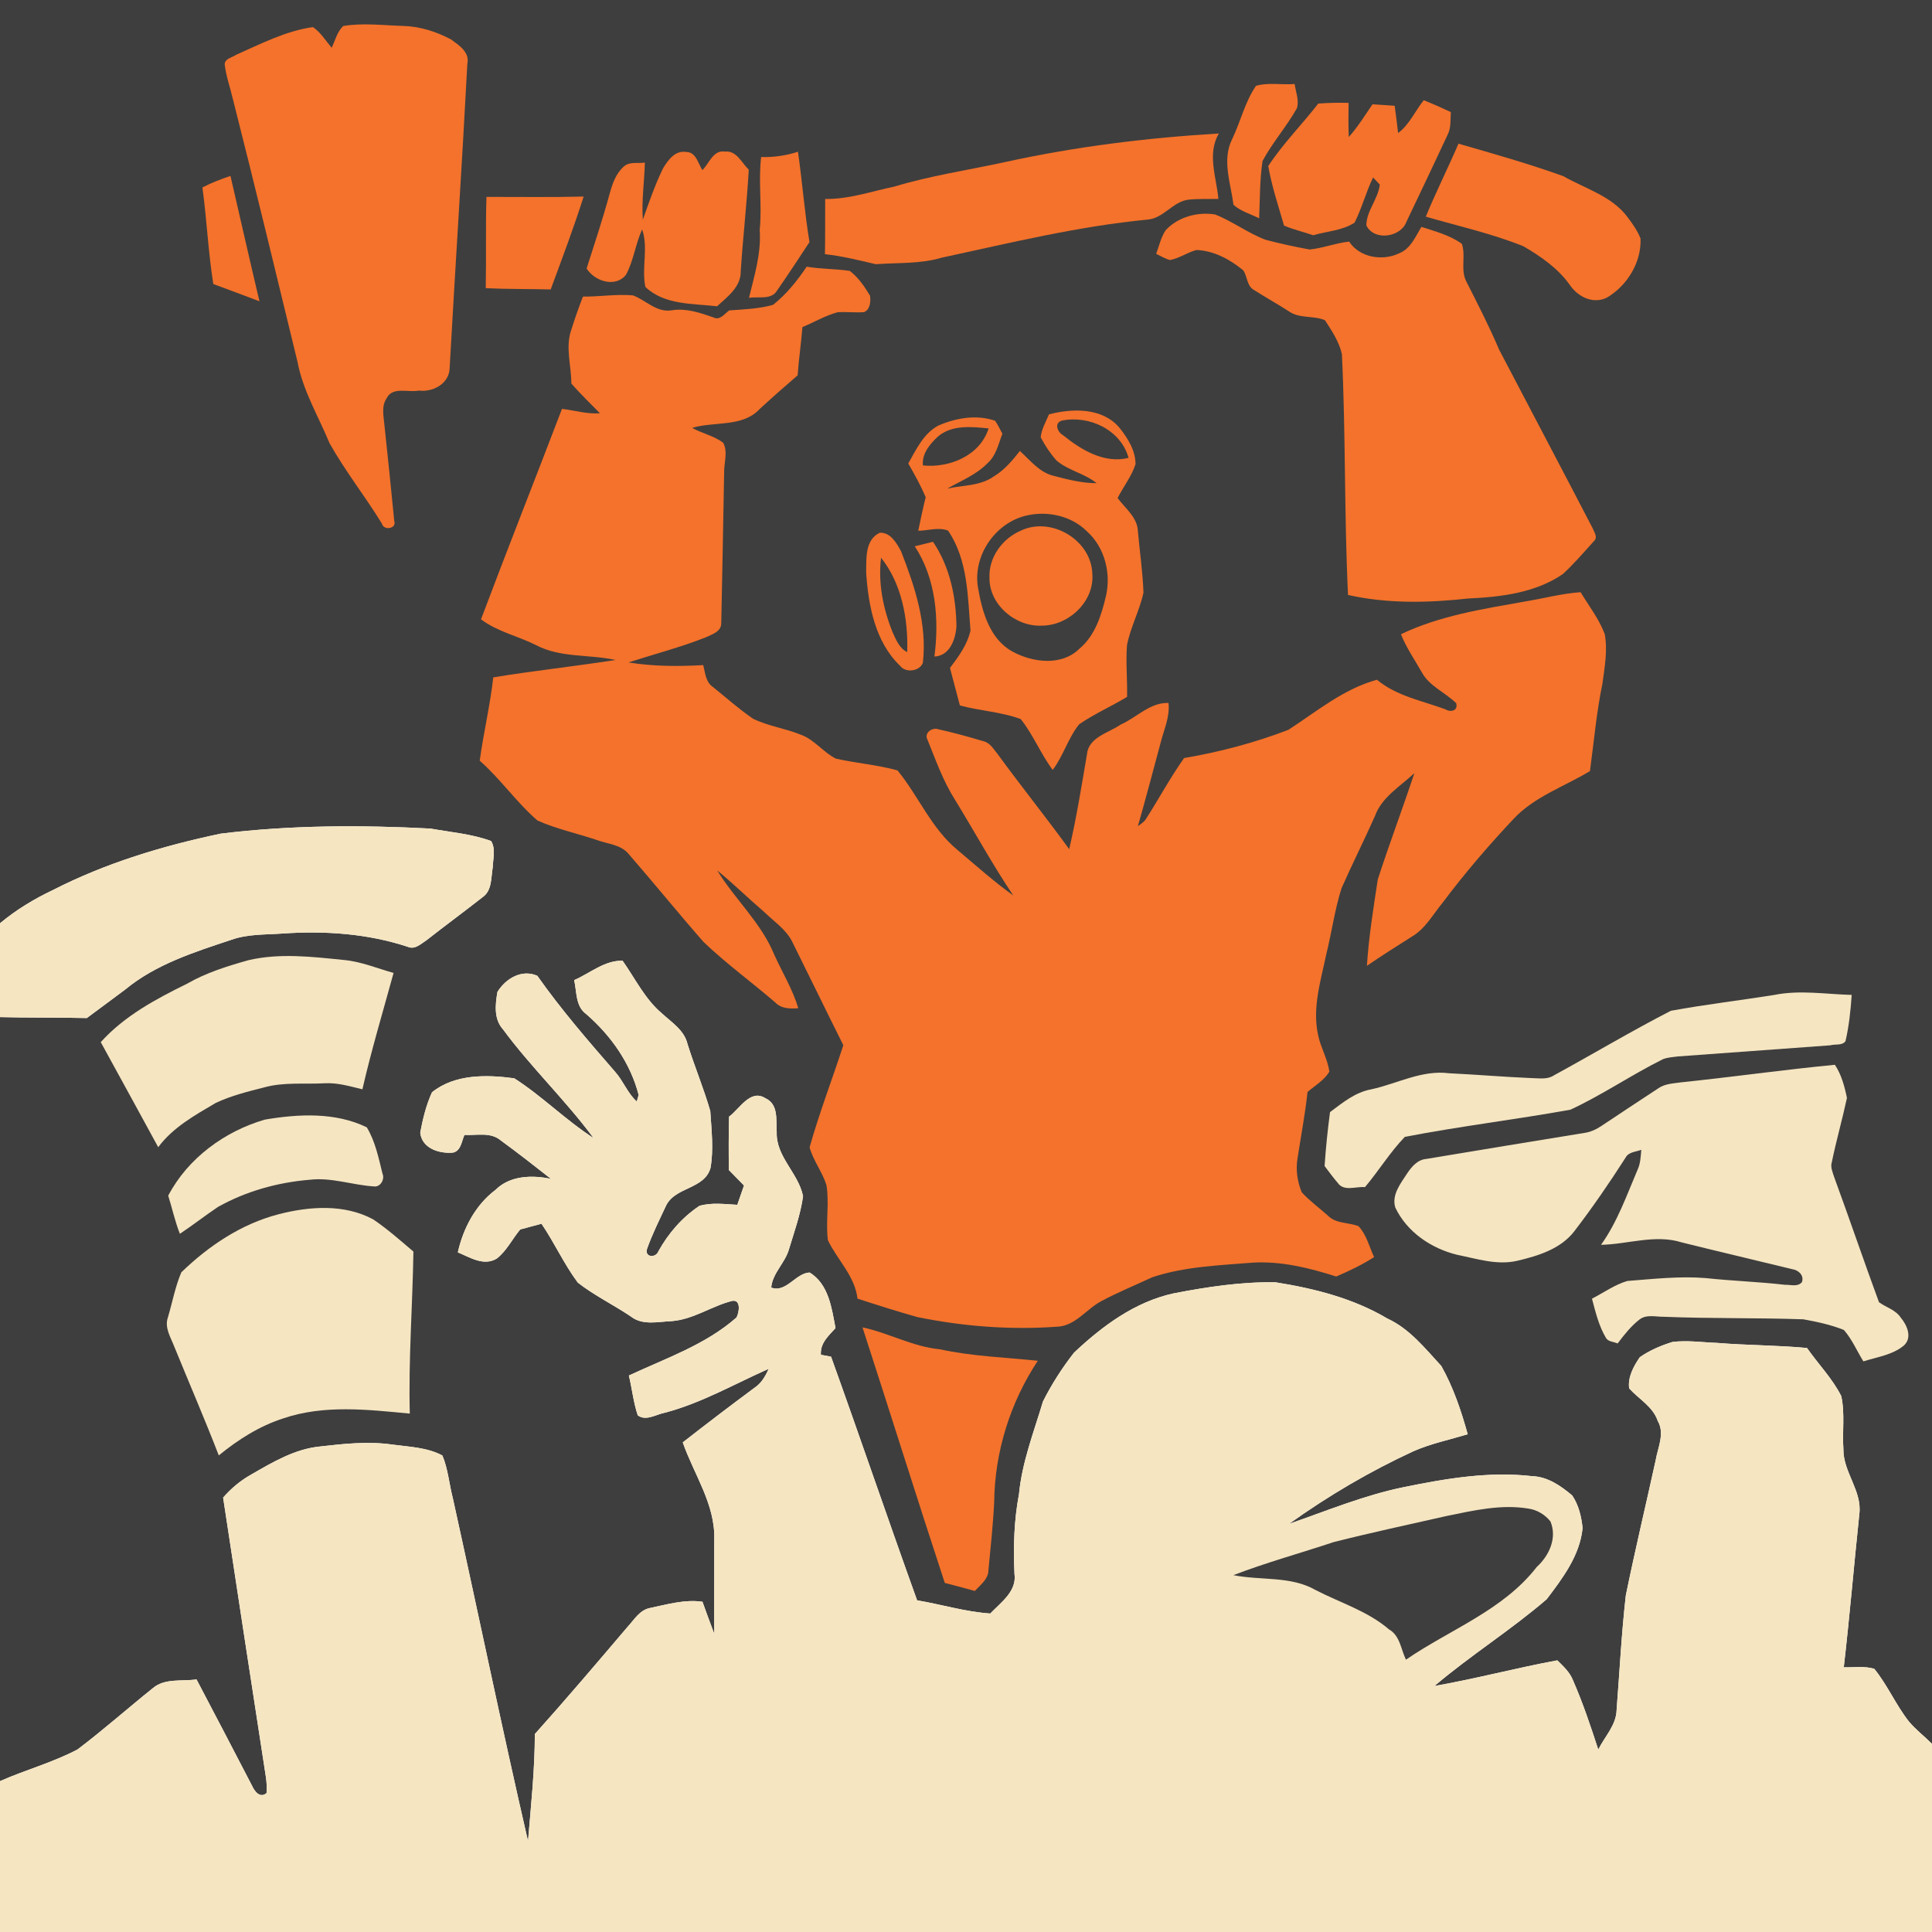 <?xml version="1.0" encoding="UTF-8" ?>
<!DOCTYPE svg PUBLIC "-//W3C//DTD SVG 1.1//EN" "http://www.w3.org/Graphics/SVG/1.1/DTD/svg11.dtd">
<svg width="512pt" height="512pt" viewBox="0 0 512 512" version="1.1" xmlns="http://www.w3.org/2000/svg">
<path fill="#3e3e3e" opacity="1.00" d=" M 0.00 0.00 L 512.00 0.00 L 512.00 462.14 C 509.98 460.11 507.67 458.38 505.84 456.17 C 502.41 451.79 500.21 446.57 496.70 442.25 C 494.10 441.47 491.30 441.93 488.62 441.85 C 490.18 428.33 491.32 414.76 492.74 401.23 C 493.52 395.07 488.43 390.12 488.52 384.04 C 488.19 379.36 488.97 374.57 487.95 369.97 C 485.59 365.30 481.86 361.50 478.87 357.23 C 470.93 356.49 462.95 356.53 455.00 355.88 C 451.07 355.74 447.11 355.14 443.20 355.64 C 440.17 356.58 437.18 357.85 434.57 359.67 C 432.94 362.02 431.32 365.01 431.75 367.94 C 434.30 370.78 438.03 372.73 439.32 376.56 C 441.26 379.90 439.32 383.64 438.75 387.07 C 436.14 398.98 433.30 410.84 430.86 422.79 C 429.71 432.86 429.21 443.00 428.42 453.12 C 428.35 457.17 425.26 460.20 423.56 463.66 C 421.54 457.45 419.46 451.24 416.84 445.25 C 415.99 443.13 414.30 441.56 412.70 440.01 C 401.79 442.03 391.06 444.89 380.14 446.81 C 389.68 438.69 400.39 432.00 409.88 423.82 C 414.13 418.22 418.68 412.22 419.40 404.98 C 419.11 401.97 418.36 398.83 416.65 396.31 C 413.65 393.77 410.13 391.33 406.06 391.20 C 394.61 389.87 383.11 391.84 371.91 394.13 C 361.49 396.27 351.63 400.37 341.62 403.84 C 351.98 396.42 363.01 389.93 374.58 384.59 C 379.19 382.57 384.15 381.54 388.96 380.09 C 387.23 373.87 385.14 367.63 381.96 362.00 C 377.66 357.34 373.55 352.13 367.65 349.42 C 358.64 344.06 348.28 341.45 338.01 339.82 C 328.94 339.67 319.90 341.04 311.01 342.76 C 300.75 345.00 292.11 351.42 284.62 358.48 C 281.48 362.50 278.69 366.84 276.40 371.40 C 273.98 379.50 270.85 387.47 270.04 395.97 C 268.72 402.93 268.52 410.01 268.85 417.07 C 269.52 421.71 265.25 424.65 262.43 427.60 C 255.88 427.15 249.51 425.20 243.04 424.10 C 235.31 402.63 227.97 381.02 220.24 359.54 C 219.57 359.41 218.23 359.16 217.55 359.03 C 217.30 355.96 219.57 354.02 221.42 351.96 C 220.41 346.65 219.63 340.38 214.60 337.25 C 211.01 337.23 208.27 342.77 204.38 341.21 C 204.71 337.40 208.07 334.68 209.09 331.05 C 210.49 326.42 212.15 321.82 212.82 317.02 C 211.62 310.90 205.61 306.56 205.84 300.04 C 205.61 296.84 206.40 292.65 202.80 291.02 C 198.83 288.52 195.99 293.91 193.21 295.92 C 193.09 300.64 193.09 305.36 193.16 310.07 C 194.49 311.44 195.82 312.81 197.17 314.17 C 196.58 315.88 195.99 317.59 195.39 319.29 C 192.06 319.11 188.61 318.62 185.35 319.57 C 180.79 322.60 177.11 326.85 174.46 331.64 C 173.86 333.37 170.81 333.31 171.46 331.00 C 172.86 327.02 174.78 323.23 176.56 319.41 C 179.06 314.49 186.67 315.18 188.29 309.53 C 189.16 304.59 188.55 299.43 188.23 294.44 C 186.50 288.44 184.07 282.65 182.20 276.68 C 181.35 273.02 178.03 270.98 175.46 268.60 C 170.93 264.80 168.34 259.35 164.99 254.60 C 160.15 254.50 156.38 257.92 152.16 259.74 C 152.87 262.81 152.48 266.67 155.34 268.73 C 161.89 274.42 167.07 281.71 169.25 290.18 C 169.13 290.61 168.88 291.48 168.75 291.91 C 166.30 289.71 165.19 286.47 163.01 284.04 C 155.85 275.80 148.68 267.53 142.39 258.59 C 138.27 256.77 134.01 259.33 131.83 262.86 C 131.25 266.19 130.83 270.04 133.28 272.76 C 140.70 282.84 149.87 291.54 157.30 301.60 C 149.91 296.85 143.67 290.48 136.28 285.76 C 128.96 284.78 120.54 284.60 114.49 289.46 C 112.94 292.84 112.05 296.51 111.37 300.15 C 111.79 304.38 116.46 305.79 120.08 305.45 C 122.20 304.95 122.32 302.41 123.09 300.77 C 126.30 300.93 130.05 299.93 132.73 302.24 C 137.24 305.53 141.64 308.97 146.02 312.42 C 141.05 311.35 135.14 311.51 131.33 315.32 C 126.02 319.29 122.75 325.53 121.33 331.89 C 124.57 333.22 128.16 335.62 131.64 333.54 C 134.27 331.50 135.75 328.35 137.86 325.82 C 139.74 325.33 141.62 324.81 143.50 324.30 C 146.94 329.35 149.47 335.00 153.12 339.90 C 157.50 343.33 162.58 345.77 167.19 348.89 C 170.31 351.33 174.41 350.25 178.03 350.11 C 183.77 349.66 188.59 346.11 194.08 344.74 C 196.44 344.39 195.89 347.85 195.18 349.15 C 186.96 356.39 176.44 359.95 166.66 364.53 C 167.50 368.02 167.86 371.65 169.01 375.07 C 171.15 376.70 173.88 374.83 176.16 374.39 C 185.86 371.85 194.59 366.79 203.70 362.75 C 202.85 364.72 201.73 366.63 199.89 367.82 C 193.52 372.55 187.19 377.36 180.94 382.25 C 183.90 390.74 189.57 398.65 189.29 407.97 C 189.32 416.31 189.24 424.64 189.29 432.97 C 188.21 430.15 187.17 427.32 186.16 424.48 C 181.45 423.80 176.81 425.19 172.24 426.14 C 169.49 426.67 168.02 429.31 166.25 431.21 C 158.16 440.72 150.08 450.24 141.74 459.54 C 141.73 469.02 140.71 478.48 139.93 487.92 C 132.96 457.70 126.70 427.31 120.00 397.02 C 119.03 393.27 118.74 389.31 117.24 385.72 C 113.18 383.56 108.45 383.43 103.99 382.83 C 97.63 381.91 91.20 382.60 84.86 383.33 C 78.20 383.96 72.31 387.46 66.64 390.73 C 63.79 392.31 61.27 394.42 59.13 396.88 C 62.90 421.60 66.65 446.32 70.48 471.03 C 70.68 472.40 70.73 473.79 70.64 475.18 C 68.93 476.64 67.49 474.77 66.82 473.29 C 61.94 463.87 57.02 454.46 52.08 445.06 C 48.23 445.64 43.68 444.66 40.48 447.40 C 33.80 452.75 27.38 458.46 20.55 463.62 C 14.01 467.08 6.77 469.02 0.00 472.02 L 0.00 269.54 C 7.67 269.74 15.34 269.61 23.01 269.79 C 26.40 267.26 29.81 264.77 33.19 262.23 C 41.28 255.54 51.48 252.32 61.29 249.06 C 65.66 247.50 70.35 247.72 74.92 247.39 C 86.06 246.62 97.49 247.40 108.14 250.94 C 110.00 251.73 111.61 250.06 113.06 249.15 C 117.94 245.31 122.96 241.64 127.84 237.80 C 130.42 236.06 130.11 232.62 130.57 229.91 C 130.64 227.60 131.43 224.99 130.15 222.88 C 125.02 220.99 119.45 220.55 114.08 219.58 C 95.57 218.61 76.95 218.66 58.52 220.92 C 43.16 224.15 27.99 228.71 13.99 235.89 C 8.99 238.25 4.24 241.14 0.00 244.68 L 0.00 0.00 Z" />
<path fill="#f4722b" opacity="1.00" d=" M 62.56 14.53 C 69.14 11.61 75.74 8.19 82.93 7.18 C 85.00 8.57 86.30 10.80 87.90 12.66 C 88.84 10.72 89.33 8.41 90.97 6.89 C 96.26 6.01 101.63 6.73 106.96 6.88 C 111.35 7.01 115.63 8.39 119.50 10.43 C 121.63 11.99 124.55 13.84 123.85 16.93 C 122.43 43.98 120.63 71.00 119.13 98.05 C 118.69 101.87 114.57 103.97 111.01 103.51 C 108.23 104.09 104.04 102.37 102.49 105.51 C 100.95 107.73 101.72 110.50 101.91 112.97 C 102.81 121.33 103.66 129.69 104.48 138.05 C 105.18 140.15 101.66 140.68 101.22 138.78 C 96.79 131.55 91.49 124.87 87.34 117.47 C 84.40 110.34 80.29 103.59 78.85 95.92 C 73.18 72.55 67.54 49.18 61.62 25.87 C 60.92 22.91 59.86 20.01 59.54 16.97 C 59.69 15.46 61.53 15.26 62.56 14.53 Z" />
<path fill="#f4722b" opacity="1.00" d=" M 332.85 22.75 C 336.08 21.78 339.71 22.56 343.09 22.26 C 343.39 24.37 344.34 26.58 343.69 28.69 C 340.96 33.55 337.21 37.77 334.58 42.68 C 333.84 47.69 333.90 52.80 333.69 57.86 C 331.42 56.70 328.79 56.02 326.89 54.26 C 326.16 48.58 323.77 42.39 326.52 36.91 C 328.76 32.26 329.91 27.02 332.85 22.75 Z" />
<path fill="#f4722b" opacity="1.00" d=" M 349.35 27.45 C 352.02 27.24 354.71 27.19 357.39 27.27 C 357.33 30.28 357.33 33.30 357.44 36.31 C 359.84 33.65 361.70 30.58 363.73 27.64 C 365.69 27.73 367.64 27.92 369.60 28.03 C 369.93 30.43 370.24 32.84 370.51 35.25 C 373.53 33.04 374.99 29.42 377.31 26.56 C 379.73 27.53 382.12 28.59 384.49 29.70 C 384.34 31.69 384.59 33.81 383.66 35.66 C 380.05 43.37 376.42 51.08 372.73 58.75 C 371.24 62.92 364.13 63.95 362.10 59.74 C 362.11 55.86 365.25 52.74 365.66 48.91 C 365.22 48.44 364.33 47.50 363.88 47.03 C 362.00 50.92 360.92 55.14 358.98 59.00 C 355.74 61.12 351.66 61.28 348.02 62.34 C 345.45 61.46 342.78 60.85 340.28 59.78 C 338.79 54.56 337.02 49.36 336.10 44.01 C 339.96 38.10 345.03 33.04 349.35 27.45 Z" />
<path fill="#f4722b" opacity="1.00" d=" M 266.04 43.02 C 284.77 38.88 303.86 36.52 323.00 35.38 C 319.84 40.85 322.37 46.95 322.89 52.72 C 320.22 52.75 317.53 52.65 314.88 52.92 C 310.73 53.49 308.27 57.93 304.05 58.20 C 285.62 59.98 267.61 64.39 249.56 68.29 C 243.89 69.98 237.92 69.58 232.10 70.02 C 227.64 68.97 223.19 67.86 218.62 67.36 C 218.71 62.49 218.65 57.61 218.68 52.73 C 224.97 52.82 230.95 50.71 237.03 49.44 C 246.53 46.57 256.36 45.11 266.04 43.02 Z" />
<path fill="#f4722b" opacity="1.00" d=" M 386.51 38.08 C 395.83 40.75 405.19 43.41 414.31 46.69 C 420.14 50.04 427.22 51.95 431.36 57.61 C 432.68 59.34 433.95 61.16 434.76 63.20 C 435.03 69.47 431.27 75.61 425.96 78.81 C 422.37 80.69 418.33 78.79 416.16 75.71 C 413.02 71.19 408.40 67.99 403.71 65.26 C 395.34 61.89 386.50 59.93 377.85 57.42 C 380.54 50.89 383.72 44.57 386.51 38.08 Z" />
<path fill="#f4722b" opacity="1.00" d=" M 175.68 44.67 C 177.00 42.48 178.89 39.77 181.84 40.28 C 184.43 40.22 185.01 43.37 186.14 45.07 C 187.94 43.34 189.02 39.67 192.06 40.18 C 195.17 39.79 196.54 43.15 198.43 44.97 C 197.93 53.97 196.88 62.93 196.30 71.93 C 196.38 76.02 192.75 78.68 190.03 81.17 C 183.57 80.42 176.09 80.87 171.03 76.04 C 169.97 71.01 171.88 65.69 170.17 60.79 C 168.41 64.67 167.92 69.04 165.91 72.80 C 163.14 76.33 157.58 74.56 155.46 71.16 C 157.56 64.59 159.73 58.04 161.55 51.39 C 162.27 48.75 163.19 45.99 165.32 44.14 C 166.80 42.73 169.08 43.39 170.90 43.09 C 170.77 48.14 169.99 53.17 170.36 58.22 C 171.97 53.65 173.57 49.04 175.68 44.67 Z" />
<path fill="#f4722b" opacity="1.00" d=" M 201.71 41.62 C 205.03 41.70 208.32 41.25 211.47 40.21 C 212.62 48.18 213.21 56.22 214.52 64.16 C 211.70 68.46 208.88 72.75 205.95 76.97 C 204.42 79.58 200.96 78.51 198.49 78.93 C 199.92 73.02 201.77 67.12 201.33 60.94 C 201.98 54.50 200.94 48.04 201.71 41.62 Z" />
<path fill="#f4722b" opacity="1.00" d=" M 53.64 49.68 C 56.03 48.43 58.54 47.48 61.08 46.62 C 63.63 57.70 66.14 68.78 68.76 79.84 C 64.69 78.28 60.60 76.80 56.53 75.27 C 55.17 66.79 54.81 58.18 53.64 49.68 Z" />
<path fill="#f4722b" opacity="1.00" d=" M 128.92 52.18 C 137.51 52.16 146.09 52.31 154.67 52.09 C 152.04 60.39 148.95 68.54 145.94 76.71 C 140.20 76.55 134.46 76.65 128.73 76.37 C 128.89 68.31 128.66 60.24 128.92 52.18 Z" />
<path fill="#f4722b" opacity="1.00" d=" M 308.95 60.97 C 312.22 57.48 317.34 56.10 321.99 56.83 C 326.66 58.66 330.71 61.78 335.40 63.55 C 339.24 64.56 343.14 65.40 347.04 66.12 C 350.60 65.77 353.97 64.40 357.54 64.03 C 360.35 68.30 366.42 69.26 370.85 67.10 C 373.85 65.89 375.11 62.70 376.69 60.13 C 380.37 61.31 384.23 62.33 387.41 64.62 C 388.52 67.83 386.96 71.53 388.61 74.63 C 391.61 80.58 394.68 86.52 397.29 92.67 C 405.52 108.40 413.82 124.11 422.01 139.87 C 422.43 140.95 423.57 142.42 422.38 143.43 C 419.71 146.40 417.10 149.44 414.16 152.14 C 406.85 157.15 397.70 158.21 389.07 158.61 C 378.47 159.78 367.70 160.02 357.24 157.67 C 356.22 136.41 356.64 115.10 355.62 93.85 C 354.89 90.56 352.93 87.64 351.12 84.85 C 348.06 83.57 344.34 84.49 341.52 82.48 C 338.46 80.50 335.27 78.74 332.21 76.78 C 330.38 75.69 330.60 73.22 329.45 71.62 C 325.94 68.73 321.72 66.45 317.09 66.25 C 314.65 66.89 312.55 68.46 310.05 68.91 C 308.75 68.56 307.59 67.86 306.40 67.26 C 307.19 65.15 307.66 62.85 308.95 60.97 Z" />
<path fill="#f4722b" opacity="1.00" d=" M 204.86 80.79 C 208.39 78.00 211.28 74.41 213.78 70.67 C 217.56 71.33 221.43 71.21 225.21 71.80 C 227.47 73.51 229.11 75.95 230.56 78.35 C 230.81 79.85 230.59 82.09 228.97 82.72 C 226.63 82.90 224.28 82.59 221.95 82.75 C 218.69 83.65 215.75 85.39 212.65 86.69 C 212.32 90.96 211.68 95.20 211.38 99.47 C 208.00 102.38 204.65 105.33 201.36 108.35 C 196.79 113.32 189.33 111.60 183.42 113.40 C 186.09 114.87 189.23 115.49 191.66 117.35 C 192.97 119.77 191.82 122.77 191.90 125.41 C 191.65 138.66 191.44 151.92 191.14 165.17 C 191.14 167.45 188.63 168.12 186.97 168.93 C 180.31 171.56 173.36 173.35 166.55 175.55 C 173.09 176.62 179.77 176.63 186.37 176.26 C 186.88 178.30 187.00 180.75 188.92 182.05 C 192.45 184.88 195.83 187.92 199.57 190.47 C 203.55 192.42 208.03 193.01 212.13 194.67 C 215.80 195.95 218.13 199.36 221.55 201.06 C 226.94 202.25 232.51 202.69 237.84 204.16 C 243.43 210.97 246.83 219.59 253.78 225.27 C 258.63 229.37 263.37 233.61 268.53 237.31 C 262.98 229.09 258.26 220.36 253.06 211.91 C 249.92 206.96 247.97 201.40 245.78 196.00 C 244.82 194.21 247.10 192.66 248.69 193.27 C 252.73 194.15 256.73 195.27 260.70 196.46 C 262.38 196.86 263.26 198.48 264.29 199.71 C 270.51 208.25 277.15 216.48 283.35 225.04 C 285.27 216.76 286.61 208.36 288.04 199.99 C 288.45 195.34 293.76 194.26 296.99 192.02 C 301.22 190.16 304.79 186.11 309.66 186.29 C 310.08 189.89 308.50 193.23 307.63 196.64 C 305.62 204.08 303.68 211.53 301.55 218.94 C 302.35 218.35 303.24 217.83 303.75 216.94 C 307.15 211.62 310.15 206.05 313.80 200.89 C 323.21 199.30 332.52 196.83 341.42 193.42 C 348.98 188.53 356.04 182.57 364.91 180.14 C 370.08 184.45 376.81 185.68 382.99 187.95 C 384.43 188.84 386.48 188.39 385.90 186.35 C 383.00 183.49 378.84 181.89 376.81 178.20 C 374.92 174.85 372.69 171.68 371.27 168.08 C 381.61 163.12 393.08 161.38 404.26 159.38 C 409.13 158.58 413.93 157.27 418.88 156.94 C 421.07 160.60 423.77 164.02 425.27 168.04 C 426.08 172.37 425.24 176.82 424.67 181.13 C 423.08 188.79 422.40 196.59 421.36 204.34 C 414.54 208.48 406.61 211.10 401.06 217.07 C 394.41 224.15 388.08 231.52 382.26 239.29 C 379.71 242.38 377.73 246.12 374.18 248.20 C 370.17 250.75 366.15 253.26 362.25 255.95 C 362.73 248.28 363.97 240.65 365.13 233.05 C 368.18 223.61 371.71 214.32 374.82 204.89 C 371.08 208.41 366.18 211.23 364.36 216.30 C 361.52 222.70 358.35 228.96 355.53 235.37 C 353.70 241.07 352.94 247.06 351.48 252.87 C 350.03 259.91 347.69 267.16 349.33 274.38 C 350.01 277.68 351.87 280.67 352.29 284.02 C 350.90 286.30 348.50 287.68 346.51 289.38 C 345.88 295.28 344.76 301.10 343.86 306.96 C 343.36 309.97 343.80 313.17 344.98 315.97 C 347.06 318.25 349.58 320.08 351.89 322.13 C 354.02 324.35 357.34 323.90 360.02 324.95 C 362.15 327.20 362.86 330.39 364.15 333.15 C 360.97 335.18 357.57 336.81 354.11 338.29 C 346.97 336.01 339.58 334.18 332.03 334.61 C 323.09 335.34 313.96 335.63 305.38 338.48 C 300.85 340.59 296.21 342.48 291.80 344.85 C 287.81 346.99 284.88 351.50 279.99 351.60 C 267.63 352.48 255.17 351.50 243.05 349.03 C 237.74 347.52 232.48 345.86 227.24 344.15 C 226.57 338.17 221.89 333.88 219.40 328.67 C 218.78 323.84 219.81 318.90 219.02 314.07 C 217.93 310.56 215.52 307.61 214.55 304.06 C 217.12 294.92 220.56 286.02 223.49 276.99 C 218.87 267.76 214.38 258.47 209.78 249.24 C 208.05 246.11 204.98 244.08 202.47 241.64 C 198.27 238.05 194.34 234.17 190.07 230.67 C 194.76 238.33 201.70 244.51 205.15 252.92 C 207.29 257.67 210.07 262.18 211.56 267.19 C 209.38 267.35 207.06 267.35 205.44 265.65 C 199.17 260.25 192.44 255.36 186.45 249.63 C 179.73 241.97 173.31 234.04 166.62 226.34 C 164.58 223.82 161.07 223.68 158.23 222.63 C 152.98 220.87 147.50 219.70 142.44 217.45 C 136.87 212.64 132.66 206.46 127.13 201.59 C 128.14 194.20 129.89 186.93 130.72 179.51 C 141.48 177.74 152.34 176.59 163.10 174.90 C 156.13 173.36 148.56 174.39 142.07 170.97 C 137.27 168.55 131.80 167.40 127.47 164.13 C 134.48 145.49 141.83 126.97 148.93 108.36 C 152.28 108.73 155.59 109.80 158.99 109.52 C 156.44 106.91 153.80 104.39 151.41 101.64 C 151.42 96.88 149.75 91.97 151.42 87.33 C 152.35 84.39 153.37 81.47 154.49 78.60 C 158.90 78.64 163.31 77.90 167.71 78.27 C 171.17 79.54 174.02 82.91 178.01 82.23 C 181.85 81.62 185.49 82.87 189.06 84.12 C 190.79 85.02 192.02 83.12 193.26 82.26 C 197.14 81.98 201.09 81.85 204.86 80.79 Z" />
<path fill="#f4722b" opacity="1.00" d=" M 277.99 109.81 C 284.22 108.18 292.14 107.99 296.66 113.35 C 298.86 116.09 300.91 119.38 300.93 123.00 C 299.89 126.24 297.70 128.97 296.18 131.99 C 298.22 134.75 301.47 137.13 301.56 140.86 C 302.05 146.26 302.84 151.64 303.03 157.06 C 302.01 161.83 299.58 166.19 298.66 171.00 C 298.33 175.55 298.78 180.12 298.69 184.68 C 294.51 187.20 290.00 189.18 285.98 191.95 C 283.05 195.60 281.80 200.31 278.98 204.04 C 275.79 199.79 273.82 194.71 270.50 190.56 C 265.34 188.64 259.70 188.40 254.38 186.95 C 253.51 183.63 252.61 180.32 251.75 177.01 C 254.03 174.01 256.36 170.84 257.19 167.09 C 256.46 158.12 256.53 148.35 251.24 140.62 C 248.76 139.63 245.93 140.63 243.34 140.66 C 243.97 137.69 244.58 134.71 245.32 131.75 C 243.99 128.67 242.38 125.73 240.70 122.83 C 242.81 119.12 244.75 114.83 248.72 112.76 C 253.37 110.75 258.83 109.80 263.72 111.51 C 264.46 112.59 265.02 113.79 265.64 114.95 C 264.60 117.64 263.99 120.73 261.73 122.73 C 258.75 125.81 254.71 127.39 251.05 129.48 C 255.15 128.56 259.72 128.82 263.29 126.31 C 266.12 124.62 268.27 122.08 270.28 119.51 C 272.99 121.95 275.41 125.15 279.12 126.07 C 282.88 127.06 286.69 128.04 290.61 128.05 C 287.42 125.44 283.11 124.72 279.98 122.03 C 278.33 120.19 276.95 118.09 275.80 115.90 C 275.99 113.72 277.17 111.80 277.99 109.81 Z" />
<path fill="#3e3e3e" opacity="1.00" d=" M 281.39 111.47 C 288.60 109.97 297.04 113.90 299.08 121.34 C 292.72 122.95 286.47 119.22 281.72 115.33 C 280.26 114.56 279.27 112.11 281.39 111.47 Z" />
<path fill="#3e3e3e" opacity="1.00" d=" M 248.64 115.62 C 252.33 112.53 257.53 113.09 261.99 113.54 C 259.71 120.76 251.64 124.05 244.59 123.35 C 244.25 120.21 246.48 117.61 248.64 115.62 Z" />
<path fill="#3e3e3e" opacity="1.00" d=" M 272.35 136.55 C 277.90 135.37 284.06 136.79 288.11 140.87 C 292.77 145.09 294.48 151.91 293.09 157.96 C 291.88 163.05 290.21 168.47 286.03 171.94 C 281.34 176.56 273.70 175.60 268.35 172.69 C 262.28 169.40 260.28 162.11 259.19 155.79 C 257.69 147.23 263.87 138.31 272.35 136.55 Z" />
<path fill="#f4722b" opacity="1.00" d=" M 270.43 140.67 C 278.48 136.74 289.21 143.06 289.48 152.05 C 290.07 159.37 283.24 165.80 276.11 165.80 C 269.12 166.17 262.05 160.19 262.22 153.00 C 262.02 147.68 265.65 142.74 270.43 140.67 Z" />
<path fill="#f4722b" opacity="1.00" d=" M 233.16 141.18 C 236.00 141.05 237.61 143.92 238.79 146.09 C 242.45 155.47 245.75 165.42 244.57 175.64 C 243.74 177.94 239.96 178.41 238.52 176.43 C 231.96 170.14 230.17 160.65 229.55 151.96 C 229.59 148.25 229.14 143.04 233.16 141.18 Z" />
<path fill="#f4722b" opacity="1.00" d=" M 242.42 144.77 C 244.03 144.37 245.64 143.98 247.25 143.58 C 251.71 150.13 253.37 158.17 253.47 165.98 C 253.25 169.42 251.68 173.83 247.63 173.99 C 248.92 164.09 248.03 153.31 242.42 144.77 Z" />
<path fill="#3e3e3e" opacity="1.00" d=" M 233.49 147.81 C 238.98 154.65 240.71 164.17 240.42 172.81 C 238.28 171.78 237.44 169.46 236.51 167.46 C 234.03 161.25 232.67 154.49 233.49 147.81 Z" />
<path fill="#f5e5c1" opacity="1.00" d=" M 58.52 220.92 C 76.95 218.66 95.57 218.61 114.08 219.58 C 119.45 220.55 125.02 220.99 130.15 222.88 C 131.43 224.99 130.64 227.60 130.57 229.91 C 130.11 232.62 130.42 236.06 127.84 237.80 C 122.96 241.64 117.94 245.31 113.06 249.15 C 111.61 250.06 110.00 251.73 108.14 250.94 C 97.49 247.40 86.06 246.62 74.92 247.39 C 70.35 247.72 65.66 247.50 61.29 249.06 C 51.48 252.32 41.28 255.54 33.19 262.23 C 29.81 264.77 26.40 267.26 23.01 269.79 C 15.34 269.61 7.67 269.74 0.00 269.54 L 0.00 244.68 C 4.24 241.14 8.99 238.25 13.99 235.89 C 27.99 228.71 43.16 224.15 58.52 220.92 Z" />
<path fill="#f5e5c1" opacity="1.00" d=" M 49.58 260.69 C 54.64 257.77 60.24 256.04 65.83 254.46 C 74.13 252.52 82.71 253.55 91.09 254.40 C 95.65 254.80 99.92 256.61 104.30 257.84 C 101.49 268.10 98.42 278.30 96.04 288.68 C 92.75 287.89 89.43 286.88 86.00 287.08 C 80.66 287.38 75.20 286.71 69.98 288.18 C 65.64 289.28 61.25 290.37 57.19 292.28 C 51.64 295.55 45.85 298.74 41.93 304.02 C 36.85 294.75 31.81 285.44 26.70 276.18 C 32.96 269.23 41.29 264.76 49.58 260.69 Z" />
<path fill="#f5e5c1" opacity="1.00" d=" M 152.16 259.74 C 156.38 257.92 160.15 254.50 164.99 254.60 C 168.34 259.35 170.93 264.80 175.46 268.60 C 178.03 270.98 181.35 273.02 182.20 276.68 C 184.07 282.65 186.50 288.44 188.23 294.44 C 188.55 299.43 189.16 304.59 188.29 309.53 C 186.67 315.18 179.06 314.49 176.56 319.41 C 174.78 323.23 172.86 327.02 171.46 331.00 C 170.81 333.31 173.86 333.37 174.46 331.64 C 177.11 326.85 180.79 322.60 185.35 319.57 C 188.61 318.62 192.06 319.11 195.39 319.29 C 195.99 317.59 196.58 315.88 197.17 314.17 C 195.82 312.81 194.49 311.44 193.16 310.07 C 193.09 305.36 193.09 300.64 193.21 295.92 C 195.99 293.91 198.83 288.52 202.80 291.02 C 206.40 292.65 205.61 296.84 205.84 300.04 C 205.61 306.56 211.62 310.90 212.82 317.02 C 212.15 321.82 210.49 326.42 209.09 331.05 C 208.07 334.68 204.71 337.40 204.38 341.21 C 208.27 342.77 211.01 337.23 214.60 337.25 C 219.63 340.38 220.41 346.65 221.42 351.96 C 219.57 354.02 217.30 355.96 217.55 359.03 C 218.23 359.16 219.57 359.41 220.24 359.54 C 227.97 381.02 235.31 402.63 243.04 424.10 C 249.51 425.20 255.88 427.15 262.43 427.60 C 265.25 424.65 269.52 421.71 268.85 417.07 C 268.52 410.01 268.72 402.93 270.04 395.97 C 270.85 387.47 273.98 379.50 276.40 371.40 C 278.69 366.84 281.48 362.50 284.62 358.48 C 292.11 351.42 300.75 345.00 311.01 342.76 C 319.90 341.04 328.94 339.67 338.01 339.82 C 348.28 341.45 358.64 344.06 367.65 349.42 C 373.55 352.13 377.66 357.34 381.96 362.00 C 385.14 367.63 387.23 373.87 388.96 380.09 C 384.15 381.54 379.19 382.57 374.58 384.59 C 363.01 389.93 351.98 396.42 341.62 403.84 C 351.63 400.37 361.49 396.27 371.91 394.13 C 383.11 391.84 394.61 389.87 406.06 391.20 C 410.13 391.33 413.65 393.77 416.65 396.31 C 418.36 398.83 419.11 401.97 419.40 404.98 C 418.68 412.22 414.13 418.22 409.88 423.82 C 400.39 432.00 389.68 438.69 380.14 446.81 C 391.06 444.89 401.79 442.03 412.70 440.01 C 414.30 441.56 415.99 443.13 416.84 445.25 C 419.46 451.24 421.54 457.45 423.56 463.66 C 425.26 460.20 428.35 457.17 428.42 453.12 C 429.21 443.00 429.71 432.86 430.86 422.79 C 433.30 410.84 436.14 398.98 438.75 387.07 C 439.32 383.64 441.26 379.90 439.32 376.56 C 438.03 372.73 434.30 370.78 431.75 367.94 C 431.32 365.01 432.94 362.02 434.57 359.67 C 437.18 357.85 440.17 356.58 443.20 355.64 C 447.11 355.14 451.07 355.74 455.00 355.88 C 462.95 356.53 470.93 356.49 478.87 357.23 C 481.86 361.50 485.59 365.30 487.95 369.97 C 488.97 374.57 488.19 379.36 488.52 384.04 C 488.43 390.12 493.52 395.07 492.74 401.23 C 491.32 414.76 490.18 428.33 488.62 441.85 C 491.30 441.93 494.10 441.47 496.70 442.25 C 500.21 446.57 502.41 451.79 505.84 456.17 C 507.67 458.38 509.98 460.11 512.00 462.14 L 512.00 512.00 L 0.00 512.00 L 0.00 472.02 C 6.77 469.02 14.01 467.08 20.55 463.62 C 27.38 458.46 33.80 452.75 40.48 447.40 C 43.68 444.66 48.23 445.64 52.08 445.06 C 57.02 454.46 61.94 463.87 66.82 473.29 C 67.49 474.77 68.93 476.64 70.64 475.18 C 70.73 473.79 70.68 472.40 70.48 471.03 C 66.65 446.32 62.90 421.60 59.13 396.88 C 61.27 394.42 63.79 392.31 66.64 390.73 C 72.31 387.46 78.20 383.96 84.86 383.33 C 91.20 382.60 97.63 381.91 103.99 382.83 C 108.45 383.43 113.18 383.56 117.24 385.72 C 118.74 389.31 119.03 393.27 120.00 397.02 C 126.70 427.31 132.96 457.70 139.93 487.92 C 140.71 478.48 141.73 469.02 141.74 459.54 C 150.08 450.24 158.16 440.72 166.25 431.21 C 168.02 429.31 169.49 426.67 172.24 426.14 C 176.81 425.19 181.45 423.80 186.16 424.48 C 187.17 427.32 188.21 430.15 189.29 432.97 C 189.24 424.64 189.32 416.31 189.29 407.97 C 189.57 398.65 183.90 390.74 180.94 382.25 C 187.19 377.36 193.52 372.55 199.89 367.82 C 201.73 366.63 202.85 364.72 203.70 362.75 C 194.59 366.79 185.86 371.85 176.16 374.39 C 173.88 374.83 171.15 376.70 169.01 375.07 C 167.86 371.65 167.50 368.02 166.66 364.53 C 176.44 359.95 186.96 356.39 195.18 349.15 C 195.89 347.85 196.44 344.39 194.08 344.74 C 188.59 346.11 183.77 349.66 178.03 350.11 C 174.41 350.25 170.31 351.33 167.19 348.89 C 162.58 345.77 157.50 343.33 153.12 339.90 C 149.47 335.00 146.94 329.35 143.50 324.30 C 141.62 324.81 139.74 325.33 137.86 325.82 C 135.75 328.35 134.27 331.50 131.64 333.54 C 128.16 335.62 124.57 333.22 121.33 331.89 C 122.75 325.53 126.02 319.29 131.33 315.32 C 135.14 311.51 141.05 311.35 146.02 312.42 C 141.64 308.97 137.24 305.53 132.73 302.24 C 130.05 299.93 126.30 300.93 123.09 300.77 C 122.32 302.41 122.20 304.95 120.08 305.45 C 116.46 305.79 111.79 304.38 111.37 300.15 C 112.05 296.51 112.94 292.84 114.49 289.46 C 120.54 284.60 128.96 284.78 136.28 285.76 C 143.67 290.48 149.91 296.85 157.30 301.60 C 149.87 291.54 140.70 282.84 133.28 272.76 C 130.83 270.04 131.25 266.19 131.83 262.86 C 134.01 259.33 138.27 256.77 142.39 258.59 C 148.68 267.53 155.85 275.80 163.01 284.04 C 165.19 286.47 166.30 289.71 168.75 291.91 C 168.88 291.48 169.13 290.61 169.25 290.18 C 167.07 281.71 161.89 274.42 155.34 268.73 C 152.48 266.67 152.87 262.81 152.16 259.74 Z" />
<path fill="#f5e5c1" opacity="1.00" d=" M 470.14 263.68 C 476.94 262.29 483.86 263.48 490.72 263.66 C 490.44 267.77 490.01 271.89 489.08 275.91 C 488.22 277.16 486.34 276.63 485.05 277.02 C 471.57 278.00 458.09 278.99 444.61 279.97 C 443.30 280.14 441.95 280.22 440.71 280.69 C 432.37 284.83 424.62 290.17 416.18 294.08 C 401.60 296.71 386.83 298.47 372.30 301.28 C 368.36 305.35 365.39 310.27 361.73 314.60 C 359.36 314.37 356.14 315.84 354.52 313.48 C 353.27 312.05 352.18 310.50 351.03 309.01 C 351.35 304.23 351.84 299.47 352.47 294.72 C 355.82 292.22 359.16 289.43 363.42 288.68 C 370.25 287.19 376.81 283.50 383.97 284.42 C 391.32 284.77 398.64 285.41 405.99 285.71 C 407.95 285.74 410.08 286.14 411.82 284.97 C 422.17 279.33 432.31 273.25 442.79 267.87 C 451.85 266.20 461.03 265.13 470.14 263.68 Z" />
<path fill="#f5e5c1" opacity="1.00" d=" M 445.51 286.83 C 459.10 285.41 472.66 283.49 486.26 282.18 C 487.98 284.73 488.85 287.95 489.46 290.97 C 488.24 296.65 486.63 302.26 485.46 307.95 C 485.02 309.30 485.67 310.63 486.06 311.90 C 490.11 322.93 493.89 334.07 497.95 345.10 C 499.85 346.50 502.39 347.12 503.74 349.21 C 505.40 351.17 506.85 354.52 504.54 356.58 C 501.55 359.08 497.44 359.62 493.82 360.78 C 492.09 358.01 490.81 354.91 488.64 352.45 C 485.21 351.07 481.52 350.28 477.89 349.63 C 465.58 349.20 453.26 349.46 440.96 348.96 C 438.83 348.99 436.38 348.26 434.53 349.65 C 432.23 351.42 430.43 353.73 428.69 356.03 C 427.66 355.56 426.18 355.62 425.57 354.52 C 423.69 351.33 422.82 347.69 421.89 344.16 C 424.98 342.57 427.89 340.47 431.25 339.47 C 438.14 338.94 445.07 338.15 451.98 338.70 C 458.97 339.46 466.00 339.67 472.99 340.48 C 474.47 340.42 476.44 341.14 477.54 339.76 C 478.16 337.95 476.59 336.56 474.93 336.34 C 465.20 333.95 455.44 331.68 445.72 329.26 C 438.68 327.03 431.42 329.75 424.29 329.89 C 428.62 323.83 431.08 316.77 433.98 309.98 C 434.75 308.33 434.80 306.49 434.96 304.71 C 433.53 305.27 431.61 305.25 430.80 306.78 C 426.54 313.43 422.06 319.97 417.25 326.24 C 413.64 330.99 407.62 332.82 402.06 334.13 C 396.67 335.37 391.35 333.57 386.10 332.52 C 379.27 330.84 372.82 326.48 369.76 319.99 C 368.75 316.62 371.20 313.61 372.92 310.95 C 374.12 309.17 375.67 307.32 377.99 307.13 C 391.93 304.81 405.89 302.50 419.84 300.24 C 421.48 300.02 423.01 299.31 424.37 298.40 C 429.38 295.06 434.40 291.74 439.43 288.44 C 441.20 287.18 443.43 287.13 445.51 286.83 Z" />
<path fill="#f5e5c1" opacity="1.00" d=" M 44.58 316.86 C 49.77 306.95 59.52 299.81 70.18 296.71 C 79.09 295.19 88.88 294.70 97.20 298.75 C 99.46 302.48 100.33 306.86 101.37 311.05 C 102.03 312.54 100.79 314.67 99.08 314.41 C 93.38 314.06 87.82 311.96 82.07 312.65 C 73.59 313.35 65.22 315.67 57.78 319.84 C 54.35 322.13 51.11 324.69 47.67 326.97 C 46.37 323.68 45.63 320.22 44.58 316.86 Z" />
<path fill="#f5e5c1" opacity="1.00" d=" M 73.78 321.80 C 81.95 319.68 91.23 319.01 98.89 323.14 C 102.66 325.69 106.09 328.73 109.56 331.68 C 109.34 345.99 108.23 360.30 108.60 374.62 C 97.45 373.56 85.84 372.20 75.00 375.91 C 68.71 377.94 63.07 381.54 57.98 385.70 C 54.22 375.99 50.09 366.44 46.16 356.81 C 45.22 354.36 43.54 351.82 44.50 349.11 C 45.68 345.14 46.43 340.98 48.06 337.17 C 55.29 330.17 63.94 324.36 73.78 321.80 Z" />
<path fill="#f4722b" opacity="1.00" d=" M 228.57 351.77 C 235.54 353.24 241.88 356.89 249.04 357.57 C 257.59 359.44 266.35 359.71 275.03 360.62 C 267.72 371.66 263.62 384.78 263.47 398.02 C 263.18 404.05 262.52 410.05 261.95 416.06 C 261.94 418.50 259.83 419.99 258.34 421.62 C 255.69 420.88 253.04 420.17 250.38 419.49 C 242.96 396.97 235.90 374.32 228.57 351.77 Z" />
<path fill="#3e3e3e" opacity="1.00" d=" M 383.48 401.73 C 390.55 400.29 397.83 398.58 405.07 399.80 C 407.35 400.12 409.44 401.40 410.88 403.19 C 412.72 407.57 410.55 412.25 407.25 415.27 C 398.34 426.77 384.24 431.83 372.59 439.83 C 371.25 437.07 371.02 433.47 368.11 431.81 C 362.44 426.94 355.17 424.76 348.64 421.37 C 342.01 417.58 334.09 418.90 326.86 417.43 C 335.56 414.09 344.59 411.62 353.44 408.67 C 363.40 406.15 373.46 404.00 383.48 401.73 Z" />
</svg>
